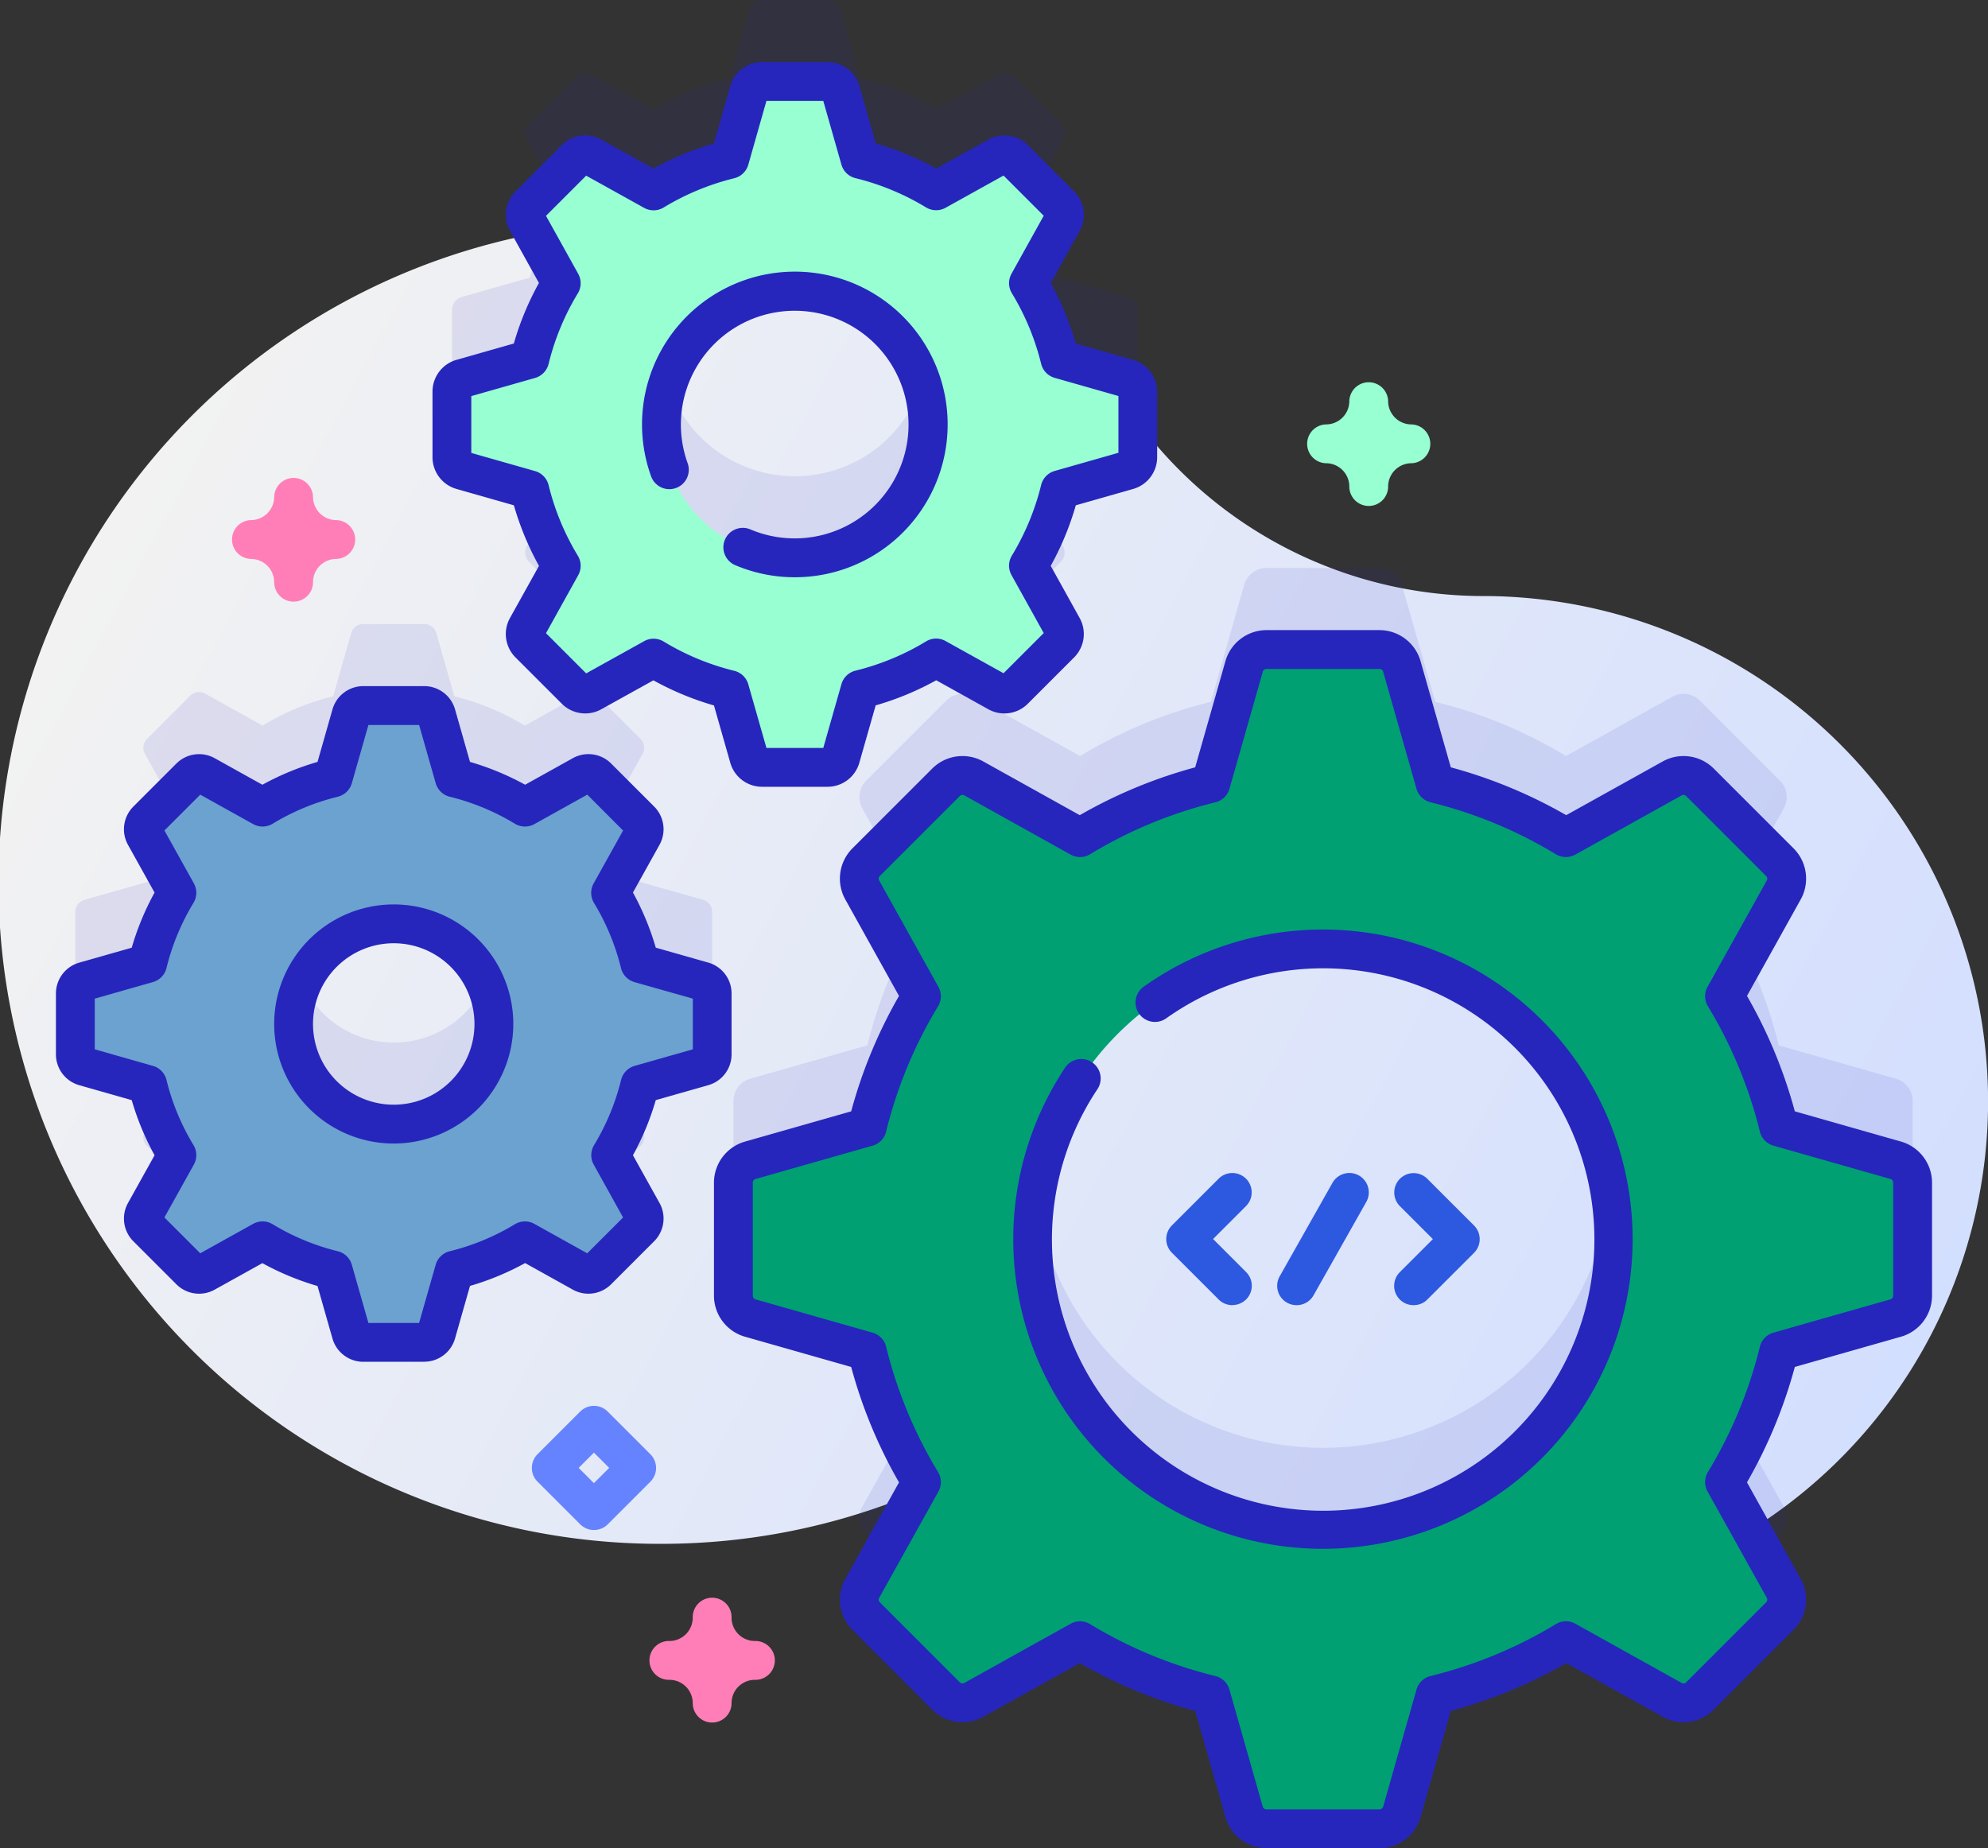 <svg xmlns="http://www.w3.org/2000/svg" xmlns:xlink="http://www.w3.org/1999/xlink" width="123.447" height="114.767" viewBox="0 0 123.447 114.767">
  <rect x="0" y="0" width="123.447" height="114.767" fill="#333333" stroke="none"/>
  <defs>
    <linearGradient id="linear-gradient" x1="-0.049" y1="0.337" x2="1.034" y2="0.735" gradientUnits="objectBoundingBox">
      <stop offset="0" stop-color="#d2deff" stop-opacity="0"/>
      <stop offset="0.049" stop-color="#f2f2f2"/>
      <stop offset="0.999" stop-color="#d2deff"/>
      <stop offset="1" stop-color="#d2deff"/>
    </linearGradient>
  </defs>
  <g id="icon" transform="translate(0 0)">
    <path id="Path_5693" data-name="Path 5693" d="M92.249,98.373H92.11a26.711,26.711,0,0,1-20.118-9.159A40.95,40.95,0,0,0,40.86,75.135a41.046,41.046,0,0,0,.186,82.092,40.868,40.868,0,0,0,17.733-4.02A13.689,13.689,0,0,1,73,154.692a31.387,31.387,0,1,0,19.252-56.32Z" transform="translate(0 -61.359)" fill="url(#linear-gradient)"/>
    <g id="Group_10098" data-name="Group 10098" transform="translate(4.679 0)">
      <path id="Path_5694" data-name="Path 5694" d="M261.052,195.991l-7.267-2.069a28.958,28.958,0,0,0-3.365-8.119l3.677-6.6a1.442,1.442,0,0,0-.24-1.718l-4.967-4.967a1.442,1.442,0,0,0-1.718-.24l-6.6,3.677a28.958,28.958,0,0,0-8.119-3.365l-2.069-7.267a1.44,1.44,0,0,0-1.386-1.046h-7.023a1.44,1.44,0,0,0-1.386,1.046l-2.069,7.267a28.957,28.957,0,0,0-8.119,3.365l-6.6-3.677a1.442,1.442,0,0,0-1.718.24l-4.967,4.967a1.442,1.442,0,0,0-.24,1.718l3.677,6.6a28.957,28.957,0,0,0-3.365,8.119l-7.267,2.069a1.44,1.44,0,0,0-1.046,1.386V204.4a1.44,1.44,0,0,0,1.046,1.386l7.267,2.069a28.958,28.958,0,0,0,3.365,8.119l-3.677,6.6a1.442,1.442,0,0,0,.24,1.718l4.967,4.967a1.442,1.442,0,0,0,1.718.24l6.6-3.677a28.954,28.954,0,0,0,8.119,3.365l2.069,7.267a1.44,1.44,0,0,0,1.386,1.046h7.023a1.44,1.44,0,0,0,1.386-1.046l2.069-7.267a28.956,28.956,0,0,0,8.119-3.365l6.6,3.677a1.442,1.442,0,0,0,1.718-.24l4.967-4.967a1.442,1.442,0,0,0,.24-1.718l-3.677-6.6a28.958,28.958,0,0,0,3.365-8.119l7.267-2.069A1.44,1.44,0,0,0,262.1,204.4v-7.023a1.44,1.44,0,0,0-1.046-1.386Zm-35.57,22.921a18.024,18.024,0,1,1,18.024-18.024,18.025,18.025,0,0,1-18.024,18.024Z" transform="translate(-148.009 -129.006)" fill="#2626bc" opacity="0.1"/>
      <path id="Path_5695" data-name="Path 5695" d="M58.384,195.852l-3.924-1.117a15.637,15.637,0,0,0-1.817-4.384l1.985-3.566a.779.779,0,0,0-.13-.928l-2.682-2.682a.778.778,0,0,0-.928-.13l-3.566,1.985a15.637,15.637,0,0,0-4.384-1.817l-1.117-3.924a.777.777,0,0,0-.748-.565H37.281a.778.778,0,0,0-.748.565l-1.117,3.924a15.637,15.637,0,0,0-4.384,1.817l-3.566-1.985a.779.779,0,0,0-.928.13l-2.682,2.682a.779.779,0,0,0-.13.928l1.985,3.566a15.637,15.637,0,0,0-1.817,4.384l-3.924,1.117a.777.777,0,0,0-.565.748v3.792a.778.778,0,0,0,.565.748l3.924,1.117a15.637,15.637,0,0,0,1.817,4.384l-1.985,3.566a.779.779,0,0,0,.13.928l2.682,2.682a.779.779,0,0,0,.928.13l3.566-1.985a15.638,15.638,0,0,0,4.384,1.817l1.117,3.924a.777.777,0,0,0,.748.565h3.792a.778.778,0,0,0,.748-.565l1.117-3.924a15.637,15.637,0,0,0,4.384-1.817l3.566,1.985a.779.779,0,0,0,.928-.13l2.682-2.682a.779.779,0,0,0,.13-.928l-1.985-3.566a15.634,15.634,0,0,0,1.817-4.384l3.924-1.117a.777.777,0,0,0,.565-.748V196.6a.778.778,0,0,0-.565-.748Zm-19.207,8.863A6.219,6.219,0,1,1,45.4,198.5,6.219,6.219,0,0,1,39.178,204.715Z" transform="translate(-19.406 -139.973)" fill="#2626bc" opacity="0.1"/>
      <path id="Path_5696" data-name="Path 5696" d="M158.379,36.444l-4.226-1.2A16.839,16.839,0,0,0,152.2,30.52l2.138-3.84a.839.839,0,0,0-.14-1l-2.888-2.888a.839.839,0,0,0-1-.14l-3.84,2.138a16.838,16.838,0,0,0-4.721-1.957l-1.2-4.226a.837.837,0,0,0-.806-.608h-4.084a.837.837,0,0,0-.806.608l-1.2,4.226a16.839,16.839,0,0,0-4.721,1.957l-3.84-2.138a.839.839,0,0,0-1,.14L121.2,25.68a.839.839,0,0,0-.14,1l2.138,3.84a16.838,16.838,0,0,0-1.957,4.721l-4.226,1.2a.837.837,0,0,0-.608.806v4.084a.837.837,0,0,0,.608.806l4.226,1.2a16.838,16.838,0,0,0,1.957,4.721l-2.138,3.84a.838.838,0,0,0,.14,1l2.888,2.888a.839.839,0,0,0,1,.14l3.84-2.138a16.831,16.831,0,0,0,4.721,1.957l1.2,4.226a.837.837,0,0,0,.806.608h4.084a.837.837,0,0,0,.806-.608l1.2-4.226a16.838,16.838,0,0,0,4.721-1.957l3.84,2.138a.838.838,0,0,0,1-.14L154.2,52.9a.839.839,0,0,0,.14-1l-2.138-3.84a16.839,16.839,0,0,0,1.957-4.721l4.226-1.2a.837.837,0,0,0,.608-.806V37.25a.838.838,0,0,0-.608-.806ZM137.7,47.574a8.282,8.282,0,1,1,8.282-8.282A8.283,8.283,0,0,1,137.7,47.574Z" transform="translate(-93.017 -18)" fill="#2626bc" opacity="0.1"/>
    </g>
    <path id="Path_5697" data-name="Path 5697" d="M261.052,216.992l-7.267-2.069a28.957,28.957,0,0,0-3.365-8.119l3.677-6.6a1.442,1.442,0,0,0-.24-1.718l-4.967-4.967a1.442,1.442,0,0,0-1.718-.24l-6.6,3.677a28.957,28.957,0,0,0-8.119-3.365l-2.069-7.267a1.44,1.44,0,0,0-1.386-1.046h-7.023a1.44,1.44,0,0,0-1.386,1.046l-2.069,7.267a28.957,28.957,0,0,0-8.119,3.365l-6.6-3.677a1.442,1.442,0,0,0-1.718.24l-4.967,4.967a1.442,1.442,0,0,0-.24,1.718l3.677,6.6a28.954,28.954,0,0,0-3.365,8.119l-7.267,2.069a1.44,1.44,0,0,0-1.046,1.386V225.4a1.44,1.44,0,0,0,1.046,1.386l7.267,2.069a28.957,28.957,0,0,0,3.365,8.119l-3.677,6.6a1.442,1.442,0,0,0,.24,1.718l4.967,4.967a1.442,1.442,0,0,0,1.718.24l6.6-3.677a28.953,28.953,0,0,0,8.119,3.365l2.069,7.267a1.44,1.44,0,0,0,1.386,1.046h7.023a1.44,1.44,0,0,0,1.386-1.046l2.069-7.267a28.955,28.955,0,0,0,8.119-3.365l6.6,3.677a1.442,1.442,0,0,0,1.718-.24l4.967-4.967a1.442,1.442,0,0,0,.24-1.718l-3.677-6.6a28.958,28.958,0,0,0,3.365-8.119l7.267-2.069A1.44,1.44,0,0,0,262.1,225.4v-7.023A1.439,1.439,0,0,0,261.052,216.992Zm-35.57,22.921a18.024,18.024,0,1,1,18.024-18.024A18.025,18.025,0,0,1,225.482,239.913Z" transform="translate(-143.33 -144.943)" fill="#00a072"/>
    <path id="Path_5698" data-name="Path 5698" d="M58.384,216.852l-3.924-1.117a15.638,15.638,0,0,0-1.817-4.384l1.985-3.566a.779.779,0,0,0-.13-.928l-2.682-2.682a.778.778,0,0,0-.928-.13l-3.566,1.985a15.636,15.636,0,0,0-4.384-1.817l-1.117-3.924a.777.777,0,0,0-.748-.565H37.281a.778.778,0,0,0-.748.565l-1.117,3.924a15.636,15.636,0,0,0-4.384,1.817l-3.566-1.985a.779.779,0,0,0-.928.13l-2.682,2.682a.779.779,0,0,0-.13.928l1.985,3.566a15.638,15.638,0,0,0-1.817,4.384l-3.924,1.117a.777.777,0,0,0-.565.748v3.792a.778.778,0,0,0,.565.748l3.924,1.117a15.638,15.638,0,0,0,1.817,4.384l-1.985,3.566a.779.779,0,0,0,.13.928l2.682,2.682a.779.779,0,0,0,.928.13l3.566-1.985a15.638,15.638,0,0,0,4.384,1.817l1.117,3.924a.777.777,0,0,0,.748.565h3.792a.778.778,0,0,0,.748-.565l1.117-3.924a15.638,15.638,0,0,0,4.384-1.817l3.566,1.985a.779.779,0,0,0,.928-.13l2.682-2.682a.779.779,0,0,0,.13-.928l-1.985-3.566a15.635,15.635,0,0,0,1.817-4.384l3.924-1.117a.777.777,0,0,0,.565-.748V217.6a.777.777,0,0,0-.565-.748Zm-19.207,8.863A6.219,6.219,0,1,1,45.4,219.5,6.219,6.219,0,0,1,39.178,225.715Z" transform="translate(-14.727 -155.91)" fill="#6ba2cf"/>
    <path id="Path_5699" data-name="Path 5699" d="M158.379,57.444l-4.226-1.2A16.839,16.839,0,0,0,152.2,51.52l2.138-3.84a.838.838,0,0,0-.14-1l-2.888-2.888a.839.839,0,0,0-1-.14l-3.84,2.138a16.838,16.838,0,0,0-4.721-1.957l-1.2-4.226a.837.837,0,0,0-.806-.608h-4.084a.837.837,0,0,0-.806.608l-1.2,4.226a16.839,16.839,0,0,0-4.721,1.957l-3.84-2.138a.839.839,0,0,0-1,.14L121.2,46.68a.839.839,0,0,0-.14,1l2.138,3.84a16.838,16.838,0,0,0-1.957,4.721l-4.226,1.2a.837.837,0,0,0-.608.806v4.084a.837.837,0,0,0,.608.806l4.226,1.2a16.838,16.838,0,0,0,1.957,4.721l-2.138,3.84a.838.838,0,0,0,.14,1l2.888,2.888a.839.839,0,0,0,1,.14l3.84-2.138a16.831,16.831,0,0,0,4.721,1.957l1.2,4.226a.837.837,0,0,0,.806.608h4.084a.837.837,0,0,0,.806-.608l1.2-4.226a16.838,16.838,0,0,0,4.721-1.957l3.84,2.138a.838.838,0,0,0,1-.14L154.2,73.9a.839.839,0,0,0,.14-1l-2.138-3.84a16.839,16.839,0,0,0,1.957-4.721l4.226-1.2a.837.837,0,0,0,.608-.806V58.25a.838.838,0,0,0-.608-.806ZM137.7,68.574a8.282,8.282,0,1,1,8.282-8.282A8.283,8.283,0,0,1,137.7,68.574Z" transform="translate(-88.338 -33.937)" fill="#97ffd2"/>
    <g id="Group_10099" data-name="Group 10099" transform="translate(3.473 3.858)">
      <path id="Path_5700" data-name="Path 5700" d="M225.2,255.915h-7.022a2.657,2.657,0,0,1-2.545-1.921l-1.88-6.6a30.123,30.123,0,0,1-7.167-2.97l-6,3.34a2.658,2.658,0,0,1-3.157-.441l-4.967-4.967a2.658,2.658,0,0,1-.442-3.156l3.341-6a30.112,30.112,0,0,1-2.97-7.167l-6.6-1.88a2.657,2.657,0,0,1-1.921-2.545v-7.023a2.657,2.657,0,0,1,1.921-2.545l6.6-1.88a30.123,30.123,0,0,1,2.97-7.167l-3.34-6a2.659,2.659,0,0,1,.441-3.157l4.967-4.967a2.658,2.658,0,0,1,3.156-.442l6,3.341a30.122,30.122,0,0,1,7.167-2.97l1.88-6.6a2.657,2.657,0,0,1,2.545-1.921H225.2a2.657,2.657,0,0,1,2.545,1.921l1.88,6.6a30.125,30.125,0,0,1,7.167,2.97l6-3.34a2.658,2.658,0,0,1,3.157.441l4.967,4.967a2.658,2.658,0,0,1,.442,3.156l-3.341,6a30.116,30.116,0,0,1,2.97,7.167l6.6,1.88h0a2.658,2.658,0,0,1,1.921,2.545v7.023a2.657,2.657,0,0,1-1.921,2.545l-6.6,1.88a30.134,30.134,0,0,1-2.97,7.167l3.34,6a2.658,2.658,0,0,1-.441,3.157l-4.967,4.967a2.658,2.658,0,0,1-3.156.442l-6-3.341a30.123,30.123,0,0,1-7.167,2.97l-1.88,6.6a2.658,2.658,0,0,1-2.545,1.921Zm-18.6-14.089a1.2,1.2,0,0,1,.625.175,27.719,27.719,0,0,0,7.781,3.225,1.205,1.205,0,0,1,.872.841l2.069,7.267a.233.233,0,0,0,.226.17H225.2a.234.234,0,0,0,.226-.171l2.069-7.267a1.206,1.206,0,0,1,.872-.841A27.716,27.716,0,0,0,236.149,242a1.206,1.206,0,0,1,1.212-.022l6.6,3.677a.235.235,0,0,0,.279-.04l4.967-4.967a.236.236,0,0,0,.039-.28l-3.676-6.6a1.206,1.206,0,0,1,.022-1.212,27.723,27.723,0,0,0,3.225-7.781,1.205,1.205,0,0,1,.841-.872l7.267-2.069a.233.233,0,0,0,.17-.226v-7.023a.234.234,0,0,0-.171-.226l-7.266-2.069a1.206,1.206,0,0,1-.841-.872,27.729,27.729,0,0,0-3.225-7.781,1.205,1.205,0,0,1-.023-1.212l3.677-6.6a.235.235,0,0,0-.04-.279l-4.967-4.967a.236.236,0,0,0-.28-.039l-6.6,3.676a1.205,1.205,0,0,1-1.212-.023,27.73,27.73,0,0,0-7.781-3.225,1.205,1.205,0,0,1-.872-.841l-2.069-7.267a.234.234,0,0,0-.226-.17h-7.023a.233.233,0,0,0-.226.171l-2.069,7.266a1.206,1.206,0,0,1-.872.841,27.716,27.716,0,0,0-7.781,3.225,1.205,1.205,0,0,1-1.212.023l-6.6-3.677a.235.235,0,0,0-.279.04l-4.967,4.967a.236.236,0,0,0-.039.281l3.676,6.6a1.206,1.206,0,0,1-.022,1.212,27.717,27.717,0,0,0-3.225,7.781,1.206,1.206,0,0,1-.841.872l-7.267,2.069a.234.234,0,0,0-.17.226v7.022a.233.233,0,0,0,.171.226l7.267,2.069a1.206,1.206,0,0,1,.841.872,27.721,27.721,0,0,0,3.225,7.781,1.206,1.206,0,0,1,.022,1.212l-3.677,6.6a.235.235,0,0,0,.04.279l4.967,4.967a.235.235,0,0,0,.28.039l6.6-3.676A1.2,1.2,0,0,1,206.6,241.826Zm15.085-4.5a19.228,19.228,0,0,1-16.031-29.847,1.206,1.206,0,1,1,2.009,1.333,16.842,16.842,0,1,0,4.31-4.442,1.206,1.206,0,1,1-1.395-1.967,19.228,19.228,0,1,1,11.107,34.922Z" transform="translate(-143.009 -145.006)" fill="#2626bc"/>
      <path id="Path_5701" data-name="Path 5701" d="M37.278,236.676H33.486a1.992,1.992,0,0,1-1.908-1.44l-.93-3.267a16.835,16.835,0,0,1-3.423-1.418L24.257,232.2a1.993,1.993,0,0,1-2.367-.331l-2.682-2.682a1.992,1.992,0,0,1-.331-2.366l1.653-2.97a16.816,16.816,0,0,1-1.418-3.423l-3.267-.93a1.992,1.992,0,0,1-1.44-1.908V213.8a1.992,1.992,0,0,1,1.44-1.908l3.267-.93a16.817,16.817,0,0,1,1.418-3.423l-1.653-2.969a1.992,1.992,0,0,1,.331-2.367l2.682-2.682a1.993,1.993,0,0,1,2.366-.331l2.97,1.653a16.815,16.815,0,0,1,3.423-1.418l.93-3.267a1.992,1.992,0,0,1,1.908-1.44h3.792a1.992,1.992,0,0,1,1.908,1.44l.93,3.266a16.829,16.829,0,0,1,3.423,1.418l2.969-1.653a1.993,1.993,0,0,1,2.366.33l2.682,2.682a1.992,1.992,0,0,1,.332,2.365l-1.654,2.97a16.814,16.814,0,0,1,1.418,3.423l3.267.93a1.992,1.992,0,0,1,1.44,1.908v3.792a1.992,1.992,0,0,1-1.44,1.908l-3.267.93a16.834,16.834,0,0,1-1.418,3.423l1.653,2.969a1.992,1.992,0,0,1-.331,2.367l-2.682,2.682a1.992,1.992,0,0,1-2.365.332l-2.97-1.654a16.828,16.828,0,0,1-3.423,1.418l-.93,3.267a1.992,1.992,0,0,1-1.908,1.441Zm-3.469-2.411h3.147l1.029-3.613a1.206,1.206,0,0,1,.872-.841,14.419,14.419,0,0,0,4.046-1.677,1.206,1.206,0,0,1,1.212-.022l3.283,1.828,2.225-2.225L47.8,224.431a1.206,1.206,0,0,1,.022-1.212,14.42,14.42,0,0,0,1.677-4.046,1.205,1.205,0,0,1,.841-.872l3.613-1.029v-3.147L50.335,213.1a1.206,1.206,0,0,1-.841-.872,14.417,14.417,0,0,0-1.677-4.046,1.206,1.206,0,0,1-.022-1.212l1.828-3.283L47.4,201.458l-3.283,1.828a1.206,1.206,0,0,1-1.212-.022,14.413,14.413,0,0,0-4.046-1.677,1.205,1.205,0,0,1-.872-.841l-1.029-3.613H33.809l-1.029,3.613a1.206,1.206,0,0,1-.872.841,14.413,14.413,0,0,0-4.046,1.677,1.206,1.206,0,0,1-1.212.022l-3.283-1.828-2.225,2.225,1.828,3.283a1.206,1.206,0,0,1-.023,1.212,14.422,14.422,0,0,0-1.677,4.046,1.205,1.205,0,0,1-.841.872l-3.613,1.029v3.147l3.613,1.029a1.206,1.206,0,0,1,.841.872,14.414,14.414,0,0,0,1.677,4.046,1.206,1.206,0,0,1,.022,1.212l-1.828,3.283,2.225,2.225,3.283-1.828a1.206,1.206,0,0,1,1.212.022,14.419,14.419,0,0,0,4.046,1.677,1.205,1.205,0,0,1,.872.841Zm20.45-20.051h0Zm0,0h0Z" transform="translate(-14.405 -155.97)" fill="#2626bc"/>
      <path id="Path_5702" data-name="Path 5702" d="M78.04,265.784a7.424,7.424,0,1,1,7.424-7.424A7.433,7.433,0,0,1,78.04,265.784Zm0-12.438a5.013,5.013,0,1,0,5.013,5.013A5.019,5.019,0,0,0,78.04,253.346Z" transform="translate(-57.063 -198.631)" fill="#2626bc"/>
      <path id="Path_5703" data-name="Path 5703" d="M135.943,79h-4.084a2.051,2.051,0,0,1-1.965-1.484l-1.016-3.567a18.012,18.012,0,0,1-3.761-1.559l-3.242,1.8a2.053,2.053,0,0,1-2.438-.341l-2.888-2.888a2.052,2.052,0,0,1-.341-2.436l1.805-3.243a18.012,18.012,0,0,1-1.559-3.761l-3.567-1.016A2.052,2.052,0,0,1,111.4,58.54V54.456a2.051,2.051,0,0,1,1.484-1.965l3.567-1.016a18.012,18.012,0,0,1,1.559-3.761l-1.8-3.242a2.053,2.053,0,0,1,.341-2.438l2.888-2.888a2.052,2.052,0,0,1,2.436-.341l3.243,1.805a18.013,18.013,0,0,1,3.761-1.559l1.016-3.567A2.052,2.052,0,0,1,131.859,34h4.084a2.052,2.052,0,0,1,1.965,1.484l1.016,3.567a18.013,18.013,0,0,1,3.761,1.559l3.242-1.8a2.053,2.053,0,0,1,2.438.341l2.888,2.888a2.052,2.052,0,0,1,.341,2.436l-1.805,3.243a18.012,18.012,0,0,1,1.559,3.761l3.567,1.016a2.052,2.052,0,0,1,1.484,1.965V58.54a2.052,2.052,0,0,1-1.484,1.965l-3.567,1.016a18.011,18.011,0,0,1-1.559,3.761l1.8,3.242a2.053,2.053,0,0,1-.341,2.438l-2.888,2.888a2.052,2.052,0,0,1-2.436.341l-3.243-1.805a18.014,18.014,0,0,1-3.761,1.559l-1.016,3.567A2.052,2.052,0,0,1,135.943,79Zm-3.806-2.411h3.529l1.127-3.958a1.206,1.206,0,0,1,.872-.841,15.622,15.622,0,0,0,4.383-1.817,1.2,1.2,0,0,1,1.212-.023l3.6,2,2.495-2.495-2-3.6a1.206,1.206,0,0,1,.023-1.212,15.619,15.619,0,0,0,1.817-4.383,1.206,1.206,0,0,1,.841-.872l3.958-1.127V54.734l-3.958-1.127a1.205,1.205,0,0,1-.841-.872,15.622,15.622,0,0,0-1.817-4.383,1.206,1.206,0,0,1-.023-1.212l2-3.6-2.495-2.495-3.6,2a1.205,1.205,0,0,1-1.212-.023,15.619,15.619,0,0,0-4.383-1.816,1.206,1.206,0,0,1-.872-.841l-1.127-3.958h-3.529L131.01,40.37a1.206,1.206,0,0,1-.872.841,15.622,15.622,0,0,0-4.383,1.817,1.206,1.206,0,0,1-1.212.023l-3.6-2-2.495,2.495,2,3.6a1.206,1.206,0,0,1-.023,1.212,15.619,15.619,0,0,0-1.816,4.383,1.206,1.206,0,0,1-.841.872l-3.958,1.127v3.529l3.958,1.127a1.206,1.206,0,0,1,.841.872,15.622,15.622,0,0,0,1.816,4.383,1.206,1.206,0,0,1,.023,1.212l-2,3.6,2.495,2.495,3.6-2a1.205,1.205,0,0,1,1.212.023,15.618,15.618,0,0,0,4.383,1.817,1.206,1.206,0,0,1,.872.841Zm1.764-10.6a9.428,9.428,0,0,1-3.671-.738,1.206,1.206,0,1,1,.934-2.223,7.068,7.068,0,1,0-3.912-4.1,1.206,1.206,0,0,1-2.265.827,9.489,9.489,0,1,1,8.914,6.234Z" transform="translate(-88.017 -34.001)" fill="#2626bc"/>
    </g>
    <path id="Path_5704" data-name="Path 5704" d="M304.479,328.331a1.2,1.2,0,0,1-.851-.353l-2.9-2.9a1.2,1.2,0,0,1,0-1.7l2.9-2.9a1.2,1.2,0,0,1,1.7,1.7l-2.046,2.046,2.046,2.046a1.2,1.2,0,0,1-.851,2.055Z" transform="translate(-227.955 -247.284)" fill="#2d58e0"/>
    <path id="Path_5705" data-name="Path 5705" d="M360.285,328.331a1.2,1.2,0,0,1-.851-2.055l2.046-2.046-2.046-2.046a1.2,1.2,0,0,1,1.7-1.7l2.9,2.9a1.2,1.2,0,0,1,0,1.7l-2.9,2.9A1.2,1.2,0,0,1,360.285,328.331Z" transform="translate(-272.504 -247.284)" fill="#2d58e0"/>
    <path id="Path_5706" data-name="Path 5706" d="M330.156,328.329a1.2,1.2,0,0,1-1.047-1.8l3.272-5.794a1.2,1.2,0,1,1,2.1,1.184l-3.272,5.794A1.2,1.2,0,0,1,330.156,328.329Z" transform="translate(-249.64 -247.282)" fill="#2d58e0"/>
    <path id="Path_5707" data-name="Path 5707" d="M140.828,387.775a1.2,1.2,0,0,1-.853-.353l-2.652-2.652a1.205,1.205,0,0,1,0-1.7l2.652-2.652a1.206,1.206,0,0,1,1.705,0l2.652,2.652a1.206,1.206,0,0,1,0,1.705l-2.652,2.652A1.2,1.2,0,0,1,140.828,387.775Zm-.948-3.858.947.947.947-.947-.947-.947Z" transform="translate(-103.946 -292.765)" fill="#6583fe"/>
    <path id="Path_5708" data-name="Path 5708" d="M340.367,124.029a1.206,1.206,0,0,1-1.206-1.206,1.448,1.448,0,0,0-1.447-1.447,1.206,1.206,0,0,1,0-2.411,1.448,1.448,0,0,0,1.447-1.447,1.206,1.206,0,0,1,2.411,0,1.448,1.448,0,0,0,1.447,1.447,1.206,1.206,0,0,1,0,2.411,1.448,1.448,0,0,0-1.447,1.447A1.206,1.206,0,0,1,340.367,124.029Z" transform="translate(-255.374 -92.61)" fill="#97ffd2"/>
    <path id="Path_5709" data-name="Path 5709" d="M171.27,437.361a1.206,1.206,0,0,1-1.206-1.206,1.448,1.448,0,0,0-1.447-1.447,1.206,1.206,0,1,1,0-2.411,1.448,1.448,0,0,0,1.447-1.447,1.206,1.206,0,1,1,2.411,0,1.448,1.448,0,0,0,1.447,1.447,1.206,1.206,0,1,1,0,2.411,1.448,1.448,0,0,0-1.447,1.447A1.206,1.206,0,0,1,171.27,437.361Z" transform="translate(-127.048 -330.395)" fill="#ff7eb8"/>
    <path id="Path_5710" data-name="Path 5710" d="M63.474,148.671a1.206,1.206,0,0,1-1.206-1.206,1.448,1.448,0,0,0-1.447-1.447,1.206,1.206,0,0,1,0-2.411,1.448,1.448,0,0,0,1.447-1.447,1.206,1.206,0,0,1,2.411,0,1.448,1.448,0,0,0,1.447,1.447,1.206,1.206,0,0,1,0,2.411,1.448,1.448,0,0,0-1.447,1.447A1.206,1.206,0,0,1,63.474,148.671Z" transform="translate(-45.242 -111.31)" fill="#ff7eb8"/>
  </g>
</svg>
